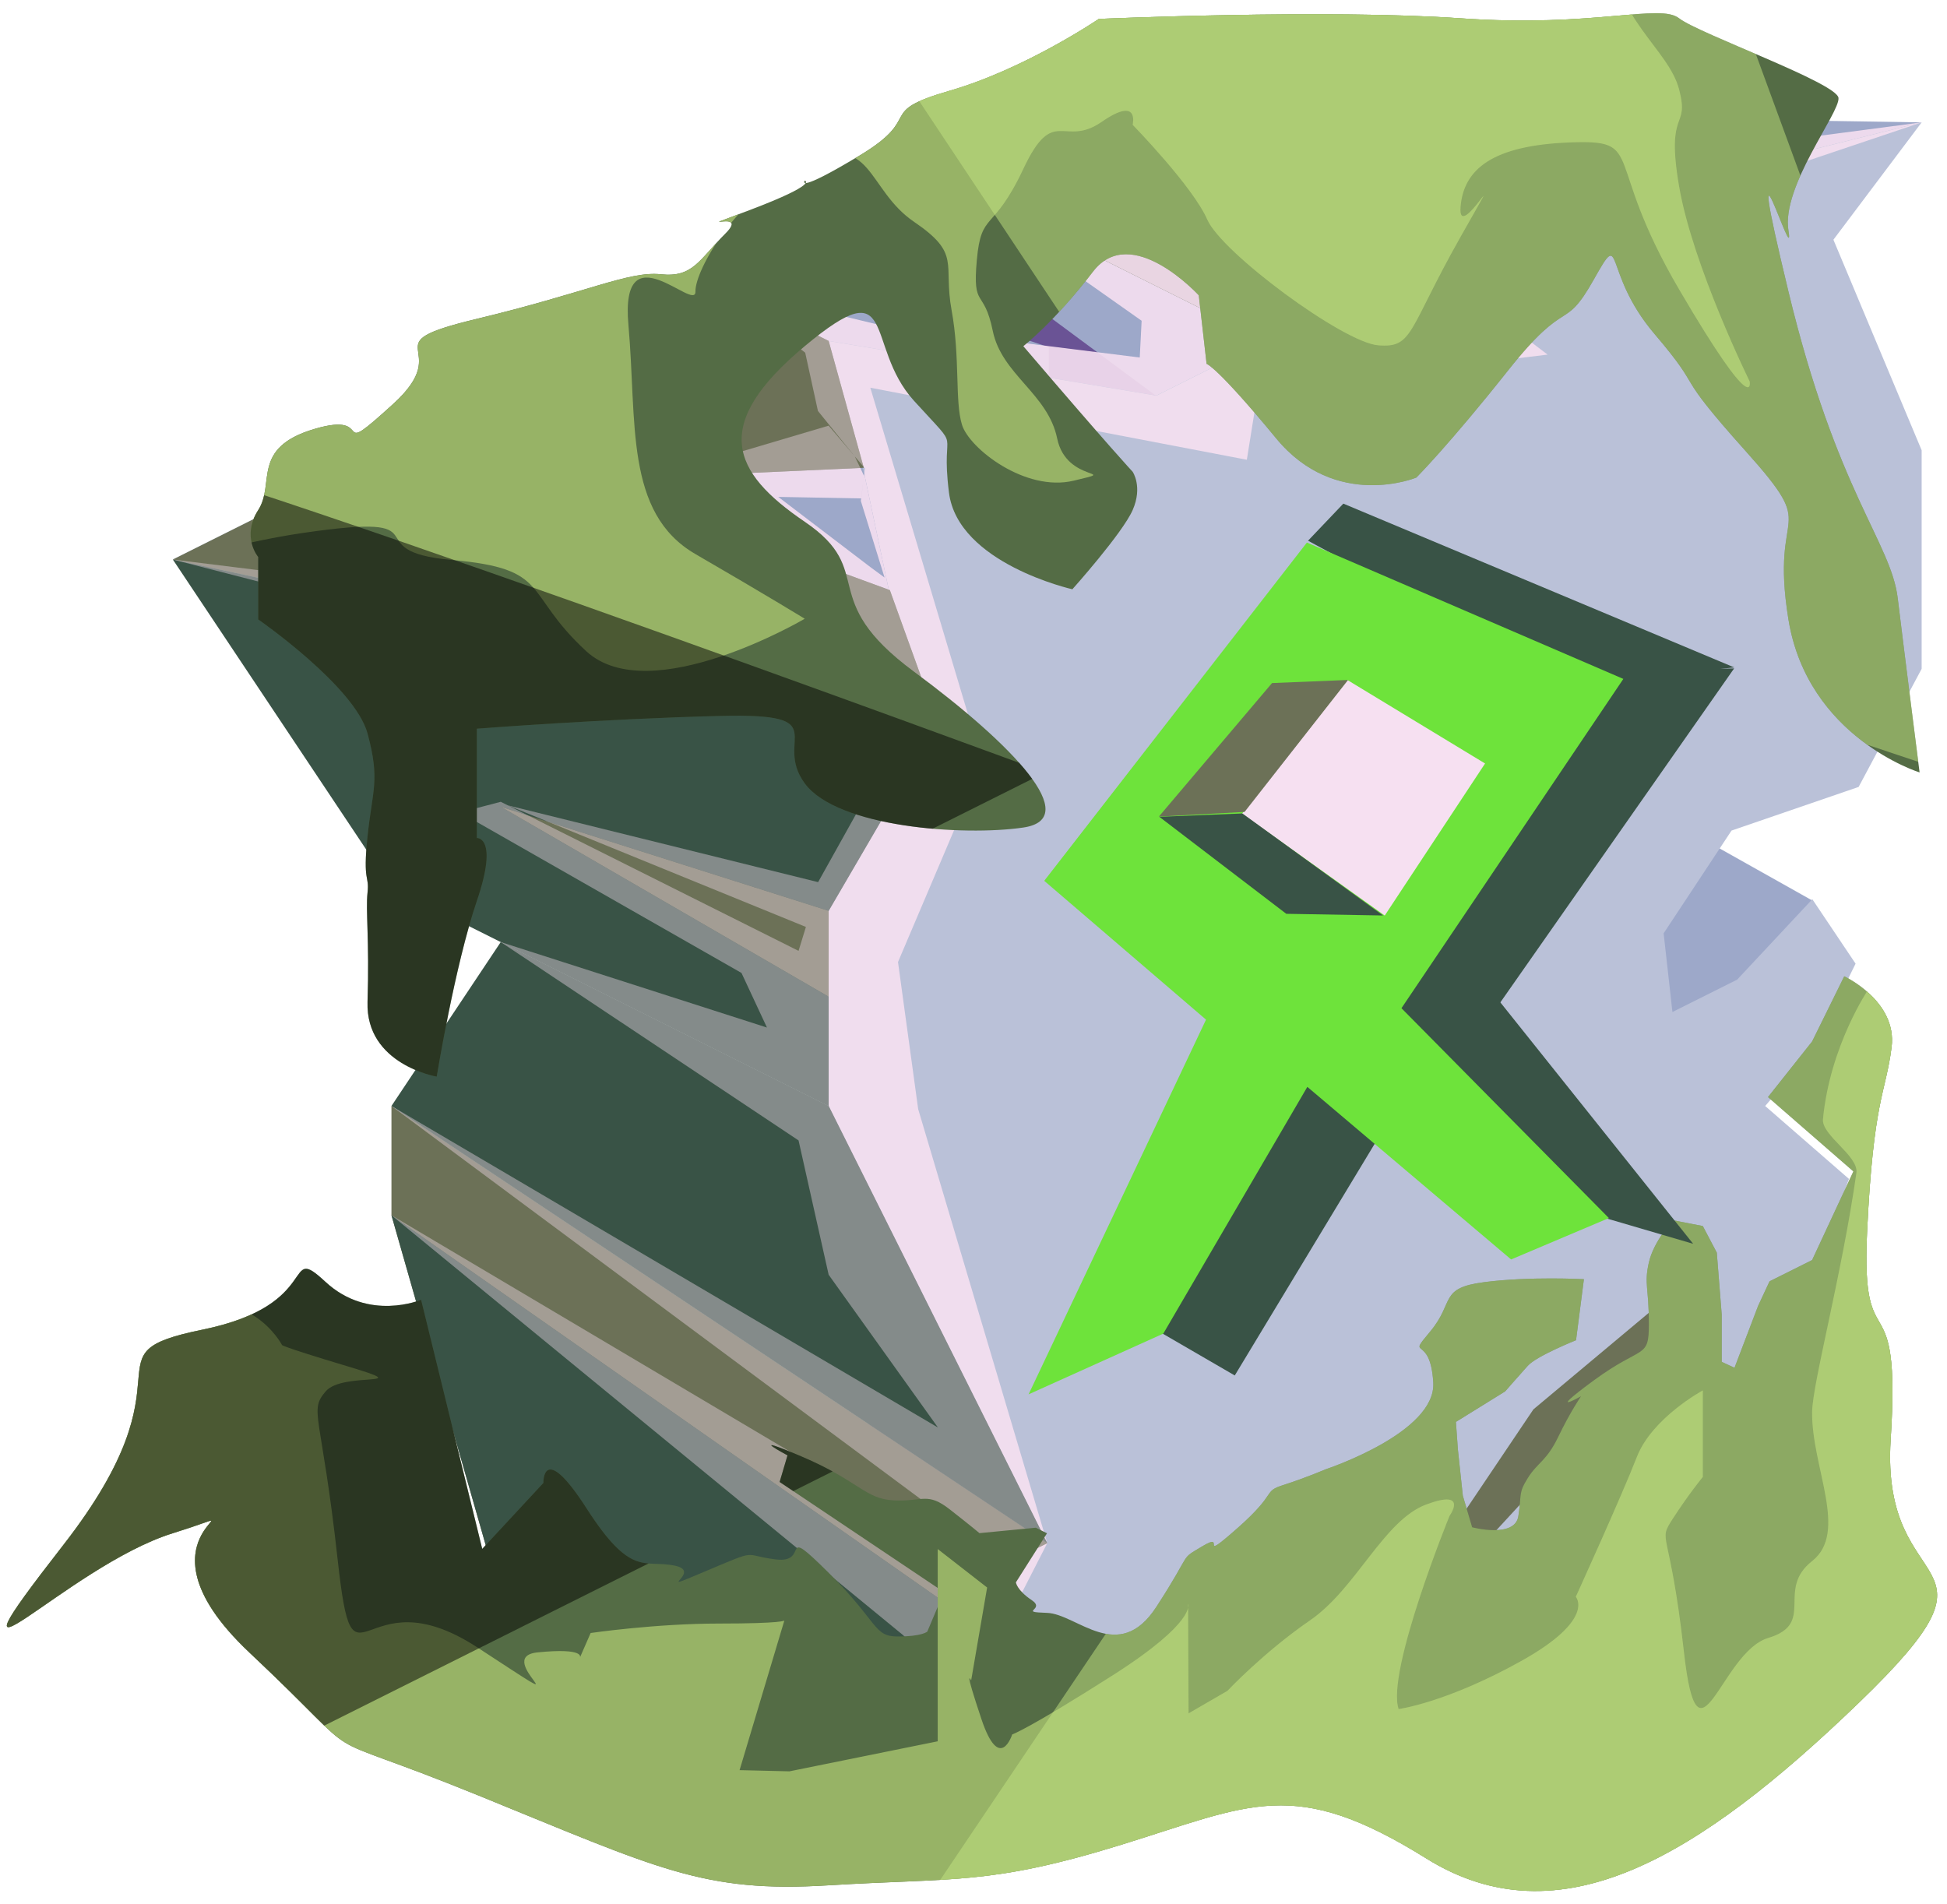 <?xml version="1.0" encoding="UTF-8" standalone="no"?><!DOCTYPE svg PUBLIC "-//W3C//DTD SVG 1.1//EN" "http://www.w3.org/Graphics/SVG/1.1/DTD/svg11.dtd"><svg width="100%" height="100%" viewBox="0 0 91 89" version="1.1" xmlns="http://www.w3.org/2000/svg" xmlns:xlink="http://www.w3.org/1999/xlink" xml:space="preserve" xmlns:serif="http://www.serif.com/" style="fill-rule:evenodd;clip-rule:evenodd;stroke-linejoin:round;stroke-miterlimit:1.414;"><g id="X_Runestone_mossy_4"><g id="F_Runestone_grass_runes_4"><g id="F_Runestone_runes_4"><g><g><path d="M69.993,5.414l19.822,0.306l-20.434,5.109l-23.436,-6.61l24.048,1.195Z" style="fill:#9da8c9;"/><clipPath id="_clip1"><path d="M69.993,5.414l19.822,0.306l-20.434,5.109l-23.436,-6.61l24.048,1.195Z"/></clipPath><g clip-path="url(#_clip1)"><path d="M46.019,4.256l23.362,4.147l20.434,-2.683l-18.32,6.166l-2.114,2.452l2.952,2.237l-5.594,0.683l-2.467,2.241l-5.108,-3.562l-0.889,5.553l-17.598,-3.367l5.248,17.548l-3.954,9.297l0.943,6.875l6.033,20.288l-2.082,4.068l0.641,5.428l-24.102,-6.942l20.434,3.567l-1.612,-1.807l-23.93,-19.64l24.704,14.651l1.548,-0.258l-26.252,-19.501l25.542,15.028l-5.108,-7.14l-1.407,-6.279l-13.919,-9.272l12.442,3.996l-1.19,-2.552l-13.152,-7.503l1.9,-0.497l13.919,6.968l0.344,-1.119l-13.931,-5.683l14.501,3.589l3.571,-6.401l-33.729,-8.678l32.759,4.055l-2.108,-2.33l-5.109,-1.239l0,-5.23l5.109,-1.514l1.698,1.999l-0.177,1.402l-3.876,-0.071l4.299,3.277l0.669,0.493l-1.109,-3.583l0.15,-1.17l-0.431,-0.907l-1.724,-2.127l-0.595,-2.724l-4.013,-3.102l7.516,1.812l12.133,1.516l0.088,-1.718l-9.52,-6.719l17.295,6.678l0.505,-1.104l3.947,1.145l0.781,-2.657l-20.347,-8.08Z" style="fill:#f6e0f1;fill-opacity:0.9;"/></g><path d="M69.381,72.131l-5.109,-2.554l10.217,-15.326l5.871,4.8l-3.315,6.695l-7.664,6.385Z" style="fill:#6c7157;"/><clipPath id="_clip2"><path d="M69.381,72.131l-5.109,-2.554l10.217,-15.326l5.871,4.8l-3.315,6.695l-7.664,6.385Z"/></clipPath><g clip-path="url(#_clip2)"><path d="M46.019,4.256l23.362,4.147l20.434,-2.683l-18.32,6.166l-2.114,2.452l2.952,2.237l-5.594,0.683l-2.467,2.241l-5.108,-3.562l-0.889,5.553l-17.598,-3.367l5.248,17.548l-3.954,9.297l0.943,6.875l6.033,20.288l-2.082,4.068l0.641,5.428l-24.102,-6.942l20.434,3.567l-1.612,-1.807l-23.93,-19.64l24.704,14.651l1.548,-0.258l-26.252,-19.501l25.542,15.028l-5.108,-7.14l-1.407,-6.279l-13.919,-9.272l12.442,3.996l-1.19,-2.552l-13.152,-7.503l1.9,-0.497l13.919,6.968l0.344,-1.119l-13.931,-5.683l14.501,3.589l3.571,-6.401l-33.729,-8.678l32.759,4.055l-2.108,-2.33l-5.109,-1.239l0,-5.23l5.109,-1.514l1.698,1.999l-0.177,1.402l-3.876,-0.071l4.299,3.277l0.669,0.493l-1.109,-3.583l0.15,-1.17l-0.431,-0.907l-1.724,-2.127l-0.595,-2.724l-4.013,-3.102l7.516,1.812l12.133,1.516l0.088,-1.718l-9.52,-6.719l17.295,6.678l0.505,-1.104l3.947,1.145l0.781,-2.657l-20.347,-8.08Z" style="fill:#f6e0f1;fill-opacity:0.9;"/></g><path d="M84.706,42.093l-7.795,-4.378l-8.18,4.09l10.867,8.417l5.108,-8.129Z" style="fill:#9da8c9;"/><clipPath id="_clip3"><path d="M84.706,42.093l-7.795,-4.378l-8.18,4.09l10.867,8.417l5.108,-8.129Z"/></clipPath><g clip-path="url(#_clip3)"><path d="M46.019,4.256l23.362,4.147l20.434,-2.683l-18.32,6.166l-2.114,2.452l2.952,2.237l-5.594,0.683l-2.467,2.241l-5.108,-3.562l-0.889,5.553l-17.598,-3.367l5.248,17.548l-3.954,9.297l0.943,6.875l6.033,20.288l-2.082,4.068l0.641,5.428l-24.102,-6.942l20.434,3.567l-1.612,-1.807l-23.93,-19.64l24.704,14.651l1.548,-0.258l-26.252,-19.501l25.542,15.028l-5.108,-7.14l-1.407,-6.279l-13.919,-9.272l12.442,3.996l-1.19,-2.552l-13.152,-7.503l1.9,-0.497l13.919,6.968l0.344,-1.119l-13.931,-5.683l14.501,3.589l3.571,-6.401l-33.729,-8.678l32.759,4.055l-2.108,-2.33l-5.109,-1.239l0,-5.23l5.109,-1.514l1.698,1.999l-0.177,1.402l-3.876,-0.071l4.299,3.277l0.669,0.493l-1.109,-3.583l0.15,-1.17l-0.431,-0.907l-1.724,-2.127l-0.595,-2.724l-4.013,-3.102l7.516,1.812l12.133,1.516l0.088,-1.718l-9.52,-6.719l17.295,6.678l0.505,-1.104l3.947,1.145l0.781,-2.657l-20.347,-8.08Z" style="fill:#f6e0f1;fill-opacity:0.9;"/></g><path d="M43.838,8.274l-10.217,5.109l-25.542,12.771l28.069,3.818l6.39,1.254l11.517,-12.735l5.109,-2.554l-15.326,-7.663Z" style="fill:#9da8c9;"/><clipPath id="_clip4"><path d="M43.838,8.274l-10.217,5.109l-25.542,12.771l28.069,3.818l6.39,1.254l11.517,-12.735l5.109,-2.554l-15.326,-7.663Z"/></clipPath><g clip-path="url(#_clip4)"><path d="M68.075,80.287l-1.96,-9.996l5.98,-11.069l7.577,-3.788l-6.123,-2.047l-2.104,3.042l-0.404,-14.338l13.739,-12.438l-5.108,2.955l-5.109,2.34l-13.166,16.457l2.949,6.583l1.444,4.387l-1.444,7.793l-11.562,8.927l-13.98,3.141l-20.435,-3.325l20.435,-3.043l-10.217,-1.636l0,-6.158l-2.864,2.71l-7.354,-9.236l-3.729,-15.763l17.402,11.377l4.121,4.701l-0.319,-4.949l-2.149,-4.034l-13.599,-6.8l-4.271,-4.699l5.057,-5.125l11.419,1.995l-2.775,-2.781l-6.048,-1.384l-5.109,-3.079l0,1.848l-6.385,0.229l-7.387,-6.523l12.022,-7.762l10.29,6.822l0.046,-3.48l4.17,-1.198l-6.633,-7.176l14.312,-0.985l10.217,3.448l0,2.093l-2.755,7.837l-2.354,22.704l1.723,4.877l1.083,-9.676l2.303,-14.174l13.721,-6.861l-8.613,-4.46l-13.524,-10.013l8.416,-9.317l19.411,4.597l29.873,-0.389l-25.294,11.674l-1.724,6.773l3.276,0.333l0,-5.108l15.326,-5.2l19.255,-12.09l-80.557,-4.781l-32.159,44.306l19.562,50.649l52.085,-9.717" style="fill:#542f7f;fill-opacity:0.7;"/><path d="M46.019,4.256l23.362,4.147l20.434,-2.683l-18.32,6.166l-2.114,2.452l2.952,2.237l-5.594,0.683l-2.467,2.241l-5.108,-3.562l-0.889,5.553l-17.598,-3.367l5.248,17.548l-3.954,9.297l0.943,6.875l6.033,20.288l-2.082,4.068l0.641,5.428l-24.102,-6.942l20.434,3.567l-1.612,-1.807l-23.93,-19.64l24.704,14.651l1.548,-0.258l-26.252,-19.501l25.542,15.028l-5.108,-7.14l-1.407,-6.279l-13.919,-9.272l12.442,3.996l-1.19,-2.552l-13.152,-7.503l1.9,-0.497l13.919,6.968l0.344,-1.119l-13.931,-5.683l14.501,3.589l3.571,-6.401l-33.729,-8.678l32.759,4.055l-2.108,-2.33l-5.109,-1.239l0,-5.23l5.109,-1.514l1.698,1.999l-0.177,1.402l-3.876,-0.071l4.299,3.277l0.669,0.493l-1.109,-3.583l0.15,-1.17l-0.431,-0.907l-1.724,-2.127l-0.595,-2.724l-4.013,-3.102l7.516,1.812l12.133,1.516l0.088,-1.718l-9.52,-6.719l17.295,6.678l0.505,-1.104l3.947,1.145l0.781,-2.657l-20.347,-8.08Z" style="fill:#f6e0f1;fill-opacity:0.9;"/></g><path d="M89.815,5.72l-20.434,5.109l-10.217,5.108l-5.109,2.554l-15.325,-2.554l-8.822,6.915l6.238,7.119l-14.466,7.033l17.05,14.693l5.108,12.771l-5.108,-2.554l5.108,12.771l3.753,6.985l2.172,-2.84l9.401,-1.591l7.325,-3.662l5.18,-7.699l7.929,-6.634l-5.109,7.346l-5.108,5.541l13.112,-6.556l3.926,-10.468l-3.918,-3.41l2.205,-2.554l2.021,-4.099l-2.021,-3.012l-3.514,3.759l-3.025,1.513l-0.411,-3.678l3.173,-4.803l5.941,-2.04l2.945,-5.52l0,-10.217l-4.124,-9.841l4.124,-5.485Z" style="fill:#bac1d8;"/><clipPath id="_clip5"><path d="M89.815,5.72l-20.434,5.109l-10.217,5.108l-5.109,2.554l-15.325,-2.554l-8.822,6.915l6.238,7.119l-14.466,7.033l17.05,14.693l5.108,12.771l-5.108,-2.554l5.108,12.771l3.753,6.985l2.172,-2.84l9.401,-1.591l7.325,-3.662l5.18,-7.699l7.929,-6.634l-5.109,7.346l-5.108,5.541l13.112,-6.556l3.926,-10.468l-3.918,-3.41l2.205,-2.554l2.021,-4.099l-2.021,-3.012l-3.514,3.759l-3.025,1.513l-0.411,-3.678l3.173,-4.803l5.941,-2.04l2.945,-5.52l0,-10.217l-4.124,-9.841l4.124,-5.485Z"/></clipPath><g clip-path="url(#_clip5)"><path d="M46.019,4.256l23.362,4.147l20.434,-2.683l-18.32,6.166l-2.114,2.452l2.952,2.237l-5.594,0.683l-2.467,2.241l-5.108,-3.562l-0.889,5.553l-17.598,-3.367l5.248,17.548l-3.954,9.297l0.943,6.875l6.033,20.288l-2.082,4.068l0.641,5.428l-24.102,-6.942l20.434,3.567l-1.612,-1.807l-23.93,-19.64l24.704,14.651l1.548,-0.258l-26.252,-19.501l25.542,15.028l-5.108,-7.14l-1.407,-6.279l-13.919,-9.272l12.442,3.996l-1.19,-2.552l-13.152,-7.503l1.9,-0.497l13.919,6.968l0.344,-1.119l-13.931,-5.683l14.501,3.589l3.571,-6.401l-33.729,-8.678l32.759,4.055l-2.108,-2.33l-5.109,-1.239l0,-5.23l5.109,-1.514l1.698,1.999l-0.177,1.402l-3.876,-0.071l4.299,3.277l0.669,0.493l-1.109,-3.583l0.15,-1.17l-0.431,-0.907l-1.724,-2.127l-0.595,-2.724l-4.013,-3.102l7.516,1.812l12.133,1.516l0.088,-1.718l-9.52,-6.719l17.295,6.678l0.505,-1.104l3.947,1.145l0.781,-2.657l-20.347,-8.08Z" style="fill:#f6e0f1;fill-opacity:0.9;"/></g><path d="M40.331,21.846l1.208,5.713l-13.026,0.651l1.894,-9.161l6.492,1.081l3.432,1.716Z" style="fill:#9da8c9;"/><clipPath id="_clip6"><path d="M40.331,21.846l1.208,5.713l-13.026,0.651l1.894,-9.161l6.492,1.081l3.432,1.716Z"/></clipPath><g clip-path="url(#_clip6)"><path d="M46.019,4.256l23.362,4.147l20.434,-2.683l-18.32,6.166l-2.114,2.452l2.952,2.237l-5.594,0.683l-2.467,2.241l-5.108,-3.562l-0.889,5.553l-17.598,-3.367l5.248,17.548l-3.954,9.297l0.943,6.875l6.033,20.288l-2.082,4.068l0.641,5.428l-24.102,-6.942l20.434,3.567l-1.612,-1.807l-23.93,-19.64l24.704,14.651l1.548,-0.258l-26.252,-19.501l25.542,15.028l-5.108,-7.14l-1.407,-6.279l-13.919,-9.272l12.442,3.996l-1.19,-2.552l-13.152,-7.503l1.9,-0.497l13.919,6.968l0.344,-1.119l-13.931,-5.683l14.501,3.589l3.571,-6.401l-33.729,-8.678l32.759,4.055l-2.108,-2.33l-5.109,-1.239l0,-5.23l5.109,-1.514l1.698,1.999l-0.177,1.402l-3.876,-0.071l4.299,3.277l0.669,0.493l-1.109,-3.583l0.15,-1.17l-0.431,-0.907l-1.724,-2.127l-0.595,-2.724l-4.013,-3.102l7.516,1.812l12.133,1.516l0.088,-1.718l-9.52,-6.719l17.295,6.678l0.505,-1.104l3.947,1.145l0.781,-2.657l-20.347,-8.08Z" style="fill:#f6e0f1;fill-opacity:0.9;"/></g><path d="M38.73,42.504l0,4.084l-18.262,-6.194l-0.809,-9.813l19.071,11.923Z" style="fill:#6c7157;"/><clipPath id="_clip7"><path d="M38.73,42.504l0,4.084l-18.262,-6.194l-0.809,-9.813l19.071,11.923Z"/></clipPath><g clip-path="url(#_clip7)"><path d="M46.019,4.256l23.362,4.147l20.434,-2.683l-18.32,6.166l-2.114,2.452l2.952,2.237l-5.594,0.683l-2.467,2.241l-5.108,-3.562l-0.889,5.553l-17.598,-3.367l5.248,17.548l-3.954,9.297l0.943,6.875l6.033,20.288l-2.082,4.068l0.641,5.428l-24.102,-6.942l20.434,3.567l-1.612,-1.807l-23.93,-19.64l24.704,14.651l1.548,-0.258l-26.252,-19.501l25.542,15.028l-5.108,-7.14l-1.407,-6.279l-13.919,-9.272l12.442,3.996l-1.19,-2.552l-13.152,-7.503l1.9,-0.497l13.919,6.968l0.344,-1.119l-13.931,-5.683l14.501,3.589l3.571,-6.401l-33.729,-8.678l32.759,4.055l-2.108,-2.33l-5.109,-1.239l0,-5.23l5.109,-1.514l1.698,1.999l-0.177,1.402l-3.876,-0.071l4.299,3.277l0.669,0.493l-1.109,-3.583l0.15,-1.17l-0.431,-0.907l-1.724,-2.127l-0.595,-2.724l-4.013,-3.102l7.516,1.812l12.133,1.516l0.088,-1.718l-9.52,-6.719l17.295,6.678l0.505,-1.104l3.947,1.145l0.781,-2.657l-20.347,-8.08Z" style="fill:#f6e0f1;fill-opacity:0.4;"/></g><path d="M33.621,13.383l5.109,2.554l1.643,5.93l-5.669,0.256l0.752,3.208l6.135,2.254l2.247,6.232l-35.759,-7.663l25.542,-12.771Z" style="fill:#6c7157;"/><clipPath id="_clip8"><path d="M33.621,13.383l5.109,2.554l1.643,5.93l-5.669,0.256l0.752,3.208l6.135,2.254l2.247,6.232l-35.759,-7.663l25.542,-12.771Z"/></clipPath><g clip-path="url(#_clip8)"><path d="M68.075,80.287l-1.96,-9.996l5.98,-11.069l7.577,-3.788l-6.123,-2.047l-2.104,3.042l-0.404,-14.338l13.739,-12.438l-5.108,2.955l-5.109,2.34l-13.166,16.457l2.949,6.583l1.444,4.387l-1.444,7.793l-11.562,8.927l-13.98,3.141l-20.435,-3.325l20.435,-3.043l-10.217,-1.636l0,-6.158l-2.864,2.71l-7.354,-9.236l-3.729,-15.763l17.402,11.377l4.121,4.701l-0.319,-4.949l-2.149,-4.034l-13.599,-6.8l-4.271,-4.699l5.057,-5.125l11.419,1.995l-2.775,-2.781l-6.048,-1.384l-5.109,-3.079l0,1.848l-6.385,0.229l-7.387,-6.523l12.022,-7.762l10.29,6.822l0.046,-3.48l4.17,-1.198l-6.633,-7.176l14.312,-0.985l10.217,3.448l0,2.093l-2.755,7.837l-2.354,22.704l1.723,4.877l1.083,-9.676l2.303,-14.174l13.721,-6.861l-8.613,-4.46l-13.524,-10.013l8.416,-9.317l19.411,4.597l29.873,-0.389l-25.294,11.674l-1.724,6.773l3.276,0.333l0,-5.108l15.326,-5.2l19.255,-12.09l-80.557,-4.781l-32.159,44.306l19.562,50.649l52.085,-9.717" style="fill:#542f7f;fill-opacity:0.7;"/><path d="M46.019,4.256l23.362,4.147l20.434,-2.683l-18.32,6.166l-2.114,2.452l2.952,2.237l-5.594,0.683l-2.467,2.241l-5.108,-3.562l-0.889,5.553l-17.598,-3.367l5.248,17.548l-3.954,9.297l0.943,6.875l6.033,20.288l-2.082,4.068l0.641,5.428l-24.102,-6.942l20.434,3.567l-1.612,-1.807l-23.93,-19.64l24.704,14.651l1.548,-0.258l-26.252,-19.501l25.542,15.028l-5.108,-7.14l-1.407,-6.279l-13.919,-9.272l12.442,3.996l-1.19,-2.552l-13.152,-7.503l1.9,-0.497l13.919,6.968l0.344,-1.119l-13.931,-5.683l14.501,3.589l3.571,-6.401l-33.729,-8.678l32.759,4.055l-2.108,-2.33l-5.109,-1.239l0,-5.23l5.109,-1.514l1.698,1.999l-0.177,1.402l-3.876,-0.071l4.299,3.277l0.669,0.493l-1.109,-3.583l0.15,-1.17l-0.431,-0.907l-1.724,-2.127l-0.595,-2.724l-4.013,-3.102l7.516,1.812l12.133,1.516l0.088,-1.718l-9.52,-6.719l17.295,6.678l0.505,-1.104l3.947,1.145l0.781,-2.657l-20.347,-8.08Z" style="fill:#f6e0f1;fill-opacity:0.4;"/></g><path d="M8.079,26.154l35.759,7.663l-5.108,8.758l-15.326,-4.866l15.326,8.879l0,5.109l-20.434,-10.217l-5.109,-7.663l-5.108,-7.663Z" style="fill:#395346;"/><clipPath id="_clip9"><path d="M8.079,26.154l35.759,7.663l-5.108,8.758l-15.326,-4.866l15.326,8.879l0,5.109l-20.434,-10.217l-5.109,-7.663l-5.108,-7.663Z"/></clipPath><g clip-path="url(#_clip9)"><path d="M46.019,4.256l23.362,4.147l20.434,-2.683l-18.32,6.166l-2.114,2.452l2.952,2.237l-5.594,0.683l-2.467,2.241l-5.108,-3.562l-0.889,5.553l-17.598,-3.367l5.248,17.548l-3.954,9.297l0.943,6.875l6.033,20.288l-2.082,4.068l0.641,5.428l-24.102,-6.942l20.434,3.567l-1.612,-1.807l-23.93,-19.64l24.704,14.651l1.548,-0.258l-26.252,-19.501l25.542,15.028l-5.108,-7.14l-1.407,-6.279l-13.919,-9.272l12.442,3.996l-1.19,-2.552l-13.152,-7.503l1.9,-0.497l13.919,6.968l0.344,-1.119l-13.931,-5.683l14.501,3.589l3.571,-6.401l-33.729,-8.678l32.759,4.055l-2.108,-2.33l-5.109,-1.239l0,-5.23l5.109,-1.514l1.698,1.999l-0.177,1.402l-3.876,-0.071l4.299,3.277l0.669,0.493l-1.109,-3.583l0.15,-1.17l-0.431,-0.907l-1.724,-2.127l-0.595,-2.724l-4.013,-3.102l7.516,1.812l12.133,1.516l0.088,-1.718l-9.52,-6.719l17.295,6.678l0.505,-1.104l3.947,1.145l0.781,-2.657l-20.347,-8.08Z" style="fill:#f6e0f1;fill-opacity:0.4;"/></g><path d="M47.462,81.606l-24.058,-6.921l-5.108,-17.88l0,-5.108l30.651,20.434l-5.109,2.554l3.624,6.921Z" style="fill:#6c7157;"/><clipPath id="_clip10"><path d="M47.462,81.606l-24.058,-6.921l-5.108,-17.88l0,-5.108l30.651,20.434l-5.109,2.554l3.624,6.921Z"/></clipPath><g clip-path="url(#_clip10)"><path d="M46.019,4.256l23.362,4.147l20.434,-2.683l-18.32,6.166l-2.114,2.452l2.952,2.237l-5.594,0.683l-2.467,2.241l-5.108,-3.562l-0.889,5.553l-17.598,-3.367l5.248,17.548l-3.954,9.297l0.943,6.875l6.033,20.288l-2.082,4.068l0.641,5.428l-24.102,-6.942l20.434,3.567l-1.612,-1.807l-23.93,-19.64l24.704,14.651l1.548,-0.258l-26.252,-19.501l25.542,15.028l-5.108,-7.14l-1.407,-6.279l-13.919,-9.272l12.442,3.996l-1.19,-2.552l-13.152,-7.503l1.9,-0.497l13.919,6.968l0.344,-1.119l-13.931,-5.683l14.501,3.589l3.571,-6.401l-33.729,-8.678l32.759,4.055l-2.108,-2.33l-5.109,-1.239l0,-5.23l5.109,-1.514l1.698,1.999l-0.177,1.402l-3.876,-0.071l4.299,3.277l0.669,0.493l-1.109,-3.583l0.15,-1.17l-0.431,-0.907l-1.724,-2.127l-0.595,-2.724l-4.013,-3.102l7.516,1.812l12.133,1.516l0.088,-1.718l-9.52,-6.719l17.295,6.678l0.505,-1.104l3.947,1.145l0.781,-2.657l-20.347,-8.08Z" style="fill:#f6e0f1;fill-opacity:0.4;"/></g><path d="M18.296,41.48l5.108,2.554l-5.108,7.663l30.651,20.434l-10.217,-20.434l-20.434,-10.217Z" style="fill:#395346;"/><clipPath id="_clip11"><path d="M18.296,41.48l5.108,2.554l-5.108,7.663l30.651,20.434l-10.217,-20.434l-20.434,-10.217Z"/></clipPath><g clip-path="url(#_clip11)"><path d="M46.019,4.256l23.362,4.147l20.434,-2.683l-18.32,6.166l-2.114,2.452l2.952,2.237l-5.594,0.683l-2.467,2.241l-5.108,-3.562l-0.889,5.553l-17.598,-3.367l5.248,17.548l-3.954,9.297l0.943,6.875l6.033,20.288l-2.082,4.068l0.641,5.428l-24.102,-6.942l20.434,3.567l-1.612,-1.807l-23.93,-19.64l24.704,14.651l1.548,-0.258l-26.252,-19.501l25.542,15.028l-5.108,-7.14l-1.407,-6.279l-13.919,-9.272l12.442,3.996l-1.19,-2.552l-13.152,-7.503l1.9,-0.497l13.919,6.968l0.344,-1.119l-13.931,-5.683l14.501,3.589l3.571,-6.401l-33.729,-8.678l32.759,4.055l-2.108,-2.33l-5.109,-1.239l0,-5.23l5.109,-1.514l1.698,1.999l-0.177,1.402l-3.876,-0.071l4.299,3.277l0.669,0.493l-1.109,-3.583l0.15,-1.17l-0.431,-0.907l-1.724,-2.127l-0.595,-2.724l-4.013,-3.102l7.516,1.812l12.133,1.516l0.088,-1.718l-9.52,-6.719l17.295,6.678l0.505,-1.104l3.947,1.145l0.781,-2.657l-20.347,-8.08Z" style="fill:#f6e0f1;fill-opacity:0.4;"/></g><path d="M18.296,56.805l25.542,17.88l3.205,6.711l-23.639,-6.711l-5.108,-17.88Z" style="fill:#395346;"/><clipPath id="_clip12"><path d="M18.296,56.805l25.542,17.88l3.205,6.711l-23.639,-6.711l-5.108,-17.88Z"/></clipPath><g clip-path="url(#_clip12)"><path d="M46.019,4.256l23.362,4.147l20.434,-2.683l-18.32,6.166l-2.114,2.452l2.952,2.237l-5.594,0.683l-2.467,2.241l-5.108,-3.562l-0.889,5.553l-17.598,-3.367l5.248,17.548l-3.954,9.297l0.943,6.875l6.033,20.288l-2.082,4.068l0.641,5.428l-24.102,-6.942l20.434,3.567l-1.612,-1.807l-23.93,-19.64l24.704,14.651l1.548,-0.258l-26.252,-19.501l25.542,15.028l-5.108,-7.14l-1.407,-6.279l-13.919,-9.272l12.442,3.996l-1.19,-2.552l-13.152,-7.503l1.9,-0.497l13.919,6.968l0.344,-1.119l-13.931,-5.683l14.501,3.589l3.571,-6.401l-33.729,-8.678l32.759,4.055l-2.108,-2.33l-5.109,-1.239l0,-5.23l5.109,-1.514l1.698,1.999l-0.177,1.402l-3.876,-0.071l4.299,3.277l0.669,0.493l-1.109,-3.583l0.15,-1.17l-0.431,-0.907l-1.724,-2.127l-0.595,-2.724l-4.013,-3.102l7.516,1.812l12.133,1.516l0.088,-1.718l-9.52,-6.719l17.295,6.678l0.505,-1.104l3.947,1.145l0.781,-2.657l-20.347,-8.08Z" style="fill:#f6e0f1;fill-opacity:0.4;"/></g><path d="M45.967,4.23l-2.129,4.044l20.434,10.217l0,-2.296l5.974,0.175l-3.32,-1.66l2.455,-3.881l-23.414,-6.599Z" style="fill:#6c7157;"/><clipPath id="_clip13"><path d="M45.967,4.23l-2.129,4.044l20.434,10.217l0,-2.296l5.974,0.175l-3.32,-1.66l2.455,-3.881l-23.414,-6.599Z"/></clipPath><g clip-path="url(#_clip13)"><path d="M46.019,4.256l23.362,4.147l20.434,-2.683l-18.32,6.166l-2.114,2.452l2.952,2.237l-5.594,0.683l-2.467,2.241l-5.108,-3.562l-0.889,5.553l-17.598,-3.367l5.248,17.548l-3.954,9.297l0.943,6.875l6.033,20.288l-2.082,4.068l0.641,5.428l-24.102,-6.942l20.434,3.567l-1.612,-1.807l-23.93,-19.64l24.704,14.651l1.548,-0.258l-26.252,-19.501l25.542,15.028l-5.108,-7.14l-1.407,-6.279l-13.919,-9.272l12.442,3.996l-1.19,-2.552l-13.152,-7.503l1.9,-0.497l13.919,6.968l0.344,-1.119l-13.931,-5.683l14.501,3.589l3.571,-6.401l-33.729,-8.678l32.759,4.055l-2.108,-2.33l-5.109,-1.239l0,-5.23l5.109,-1.514l1.698,1.999l-0.177,1.402l-3.876,-0.071l4.299,3.277l0.669,0.493l-1.109,-3.583l0.15,-1.17l-0.431,-0.907l-1.724,-2.127l-0.595,-2.724l-4.013,-3.102l7.516,1.812l12.133,1.516l0.088,-1.718l-9.52,-6.719l17.295,6.678l0.505,-1.104l3.947,1.145l0.781,-2.657l-20.347,-8.08Z" style="fill:#f6e0f1;fill-opacity:0.9;"/></g></g></g></g><path d="M86.198,45.635c0,0 2.481,1.152 2.212,3.309c-0.27,2.157 -0.855,2.424 -1.147,8.671c-0.291,6.247 1.6,1.941 1.104,9.665c-0.497,7.725 6.063,5.029 -1.485,12.308c-7.549,7.279 -14.019,11.143 -20.22,7.279c-6.2,-3.864 -8.177,-2.516 -14.288,-0.629c-6.111,1.887 -7.81,1.528 -13.655,1.887c-5.846,0.359 -7.931,-0.772 -16.369,-4.205c-8.438,-3.433 -4.574,-0.917 -10.685,-6.669c-6.11,-5.751 1.342,-7.119 -3.597,-5.581c-4.94,1.537 -11.479,8.727 -5.109,0.549c6.37,-8.178 0.801,-8.902 6.506,-10.067c5.705,-1.166 3.72,-4.115 5.746,-2.236c2.026,1.879 4.471,0.838 4.471,0.838l2.857,11.645l2.858,-3.082c0,0 -0.046,-2.025 2.024,1.196c2.071,3.221 2.672,2.385 4.097,2.665c1.424,0.28 -1.198,1.384 1.424,0.28c2.623,-1.105 1.691,-0.761 3.33,-0.565c1.639,0.197 0.079,-1.736 2.447,0.611c2.367,2.346 2.091,2.99 3.241,2.99c1.151,0 1.381,-0.23 1.381,-0.23l0.486,-1.15l0,-0.89l-7.388,-4.953l0.368,-1.243c0,0 -2.07,-1.104 0.644,0.046c2.715,1.151 2.979,2.001 4.342,2.059c1.364,0.058 1.548,-0.402 2.606,0.426c1.058,0.828 1.38,1.104 1.38,1.104l2.635,-0.254l0.522,0.261l-1.454,2.294c0,0 0.046,0.368 0.736,0.828c0.69,0.46 -0.681,0.552 0.718,0.598c1.398,0.046 3.343,2.439 5.108,-0.276c1.766,-2.715 1.029,-2.162 2.18,-2.853c1.15,-0.69 -0.322,0.875 1.61,-0.828c1.933,-1.702 1.15,-1.702 2.163,-2.024c1.012,-0.322 1.978,-0.736 1.978,-0.736c0,0 5.153,-1.703 5.015,-4.049c-0.138,-2.347 -1.288,-1.013 -0.138,-2.393c1.15,-1.38 0.389,-2.024 2.518,-2.3c2.129,-0.277 4.66,-0.138 4.66,-0.138l-0.368,2.852c0,0 -1.841,0.736 -2.255,1.196c-0.414,0.461 -1.058,1.197 -1.058,1.197l-2.301,1.426l0.092,1.288l0.231,2.163l0.436,1.473c0,0 1.993,0.533 2.159,-0.516c0.165,-1.049 -0.019,-1.049 0.441,-1.785c0.46,-0.736 0.874,-0.783 1.427,-1.933c0.552,-1.15 1.058,-1.886 1.058,-1.886c0,0 -1.725,0.966 0.587,-0.736c2.311,-1.703 2.588,-0.967 2.588,-2.669c0,-1.702 -0.231,-1.84 0,-2.853c0.23,-1.012 1.13,-1.971 1.13,-1.971l1.39,0.269l0.654,1.242l0.23,2.899l0,2.208l0.598,0.276l1.105,-2.898l0.533,-1.142l1.989,-0.994l1.929,-4.144l-3.991,-3.474l2.062,-2.599l1.502,-3.047" style="fill:#546c45;"/><clipPath id="_clip14"><path d="M86.198,45.635c0,0 2.481,1.152 2.212,3.309c-0.27,2.157 -0.855,2.424 -1.147,8.671c-0.291,6.247 1.6,1.941 1.104,9.665c-0.497,7.725 6.063,5.029 -1.485,12.308c-7.549,7.279 -14.019,11.143 -20.22,7.279c-6.2,-3.864 -8.177,-2.516 -14.288,-0.629c-6.111,1.887 -7.81,1.528 -13.655,1.887c-5.846,0.359 -7.931,-0.772 -16.369,-4.205c-8.438,-3.433 -4.574,-0.917 -10.685,-6.669c-6.11,-5.751 1.342,-7.119 -3.597,-5.581c-4.94,1.537 -11.479,8.727 -5.109,0.549c6.37,-8.178 0.801,-8.902 6.506,-10.067c5.705,-1.166 3.72,-4.115 5.746,-2.236c2.026,1.879 4.471,0.838 4.471,0.838l2.857,11.645l2.858,-3.082c0,0 -0.046,-2.025 2.024,1.196c2.071,3.221 2.672,2.385 4.097,2.665c1.424,0.28 -1.198,1.384 1.424,0.28c2.623,-1.105 1.691,-0.761 3.33,-0.565c1.639,0.197 0.079,-1.736 2.447,0.611c2.367,2.346 2.091,2.99 3.241,2.99c1.151,0 1.381,-0.23 1.381,-0.23l0.486,-1.15l0,-0.89l-7.388,-4.953l0.368,-1.243c0,0 -2.07,-1.104 0.644,0.046c2.715,1.151 2.979,2.001 4.342,2.059c1.364,0.058 1.548,-0.402 2.606,0.426c1.058,0.828 1.38,1.104 1.38,1.104l2.635,-0.254l0.522,0.261l-1.454,2.294c0,0 0.046,0.368 0.736,0.828c0.69,0.46 -0.681,0.552 0.718,0.598c1.398,0.046 3.343,2.439 5.108,-0.276c1.766,-2.715 1.029,-2.162 2.18,-2.853c1.15,-0.69 -0.322,0.875 1.61,-0.828c1.933,-1.702 1.15,-1.702 2.163,-2.024c1.012,-0.322 1.978,-0.736 1.978,-0.736c0,0 5.153,-1.703 5.015,-4.049c-0.138,-2.347 -1.288,-1.013 -0.138,-2.393c1.15,-1.38 0.389,-2.024 2.518,-2.3c2.129,-0.277 4.66,-0.138 4.66,-0.138l-0.368,2.852c0,0 -1.841,0.736 -2.255,1.196c-0.414,0.461 -1.058,1.197 -1.058,1.197l-2.301,1.426l0.092,1.288l0.231,2.163l0.436,1.473c0,0 1.993,0.533 2.159,-0.516c0.165,-1.049 -0.019,-1.049 0.441,-1.785c0.46,-0.736 0.874,-0.783 1.427,-1.933c0.552,-1.15 1.058,-1.886 1.058,-1.886c0,0 -1.725,0.966 0.587,-0.736c2.311,-1.703 2.588,-0.967 2.588,-2.669c0,-1.702 -0.231,-1.84 0,-2.853c0.23,-1.012 1.13,-1.971 1.13,-1.971l1.39,0.269l0.654,1.242l0.23,2.899l0,2.208l0.598,0.276l1.105,-2.898l0.533,-1.142l1.989,-0.994l1.929,-4.144l-3.991,-3.474l2.062,-2.599l1.502,-3.047"/></clipPath><g clip-path="url(#_clip14)"><path d="M94.098,41.188l0,61.302l-56.194,-5.637l27.944,-41.54l28.25,-14.125Z" style="fill:#c4e783;fill-opacity:0.5;"/><path d="M91.424,50.426l0.117,-3.43l-4.209,-0.761c0,0 -1.796,2.624 -2.129,6.077c-0.073,0.756 1.676,1.717 1.563,2.513c-0.677,4.75 -2.055,9.842 -2.07,11.178c-0.029,2.584 1.714,5.617 0,6.965c-1.714,1.348 0.195,2.921 -2.051,3.594c-2.247,0.674 -3.275,6.594 -3.94,0.658c-0.666,-5.937 -1.255,-5.096 -0.511,-6.247c0.744,-1.15 1.393,-1.937 1.393,-1.937l0,-2.475l0,-1.569c0,0 -2.37,1.278 -3.082,3.11c-0.713,1.833 -2.854,6.536 -2.854,6.536c0,0 0.95,1.05 -2.554,3.004c-3.505,1.953 -5.728,2.244 -5.728,2.244c0,0 0.584,1.752 0,0c-0.585,-1.751 2.379,-9.027 2.379,-9.027c0,0 0.92,-1.278 -1.078,-0.539c-1.998,0.738 -3.269,3.925 -5.442,5.421c-2.173,1.495 -3.858,3.293 -3.858,3.293l-1.818,1.053l-0.023,-5.121c0,0 0.429,0.826 -3.527,3.346c-3.955,2.519 -4.694,2.761 -4.694,2.761c0,0 -0.582,1.837 -1.438,-0.719c-0.856,-2.556 -0.48,-1.803 -0.48,-1.803l0.747,-4.347l-2.31,-1.798l0,8.987l-6.929,1.404l-2.331,-0.056l2.092,-6.992c0,0 -0.074,0.14 -3.049,0.14c-2.974,0 -6.004,0.442 -6.004,0.442l-0.501,1.146c0,0 0.273,-0.465 -1.974,-0.241c-2.246,0.225 2.696,3.37 -2.808,-0.224c-5.504,-3.595 -5.776,2.825 -6.539,-4.092c-0.762,-6.917 -1.364,-6.949 -0.558,-7.888c0.807,-0.938 4.401,-0.152 1.031,-1.163c-3.37,-1.011 -3.081,-1.011 -3.081,-1.011c0,0 -1.615,-3.035 -5.108,-1.405c-3.493,1.63 -1.531,0.515 -3.692,3.263c-2.16,2.748 -1.904,-3.106 -6.525,6.954c-4.622,10.06 -12.467,11.149 -4.276,13.188c8.192,2.039 3.939,3.387 19.601,3.387c15.662,0 74.691,4.828 74.691,4.828l6.278,-14.124l-2.721,-28.523Z" style="fill:#97b366;"/><clipPath id="_clip15"><path d="M91.424,50.426l0.117,-3.43l-4.209,-0.761c0,0 -1.796,2.624 -2.129,6.077c-0.073,0.756 1.676,1.717 1.563,2.513c-0.677,4.75 -2.055,9.842 -2.07,11.178c-0.029,2.584 1.714,5.617 0,6.965c-1.714,1.348 0.195,2.921 -2.051,3.594c-2.247,0.674 -3.275,6.594 -3.94,0.658c-0.666,-5.937 -1.255,-5.096 -0.511,-6.247c0.744,-1.15 1.393,-1.937 1.393,-1.937l0,-2.475l0,-1.569c0,0 -2.37,1.278 -3.082,3.11c-0.713,1.833 -2.854,6.536 -2.854,6.536c0,0 0.95,1.05 -2.554,3.004c-3.505,1.953 -5.728,2.244 -5.728,2.244c0,0 0.584,1.752 0,0c-0.585,-1.751 2.379,-9.027 2.379,-9.027c0,0 0.92,-1.278 -1.078,-0.539c-1.998,0.738 -3.269,3.925 -5.442,5.421c-2.173,1.495 -3.858,3.293 -3.858,3.293l-1.818,1.053l-0.023,-5.121c0,0 0.429,0.826 -3.527,3.346c-3.955,2.519 -4.694,2.761 -4.694,2.761c0,0 -0.582,1.837 -1.438,-0.719c-0.856,-2.556 -0.48,-1.803 -0.48,-1.803l0.747,-4.347l-2.31,-1.798l0,8.987l-6.929,1.404l-2.331,-0.056l2.092,-6.992c0,0 -0.074,0.14 -3.049,0.14c-2.974,0 -6.004,0.442 -6.004,0.442l-0.501,1.146c0,0 0.273,-0.465 -1.974,-0.241c-2.246,0.225 2.696,3.37 -2.808,-0.224c-5.504,-3.595 -5.776,2.825 -6.539,-4.092c-0.762,-6.917 -1.364,-6.949 -0.558,-7.888c0.807,-0.938 4.401,-0.152 1.031,-1.163c-3.37,-1.011 -3.081,-1.011 -3.081,-1.011c0,0 -1.615,-3.035 -5.108,-1.405c-3.493,1.63 -1.531,0.515 -3.692,3.263c-2.16,2.748 -1.904,-3.106 -6.525,6.954c-4.622,10.06 -12.467,11.149 -4.276,13.188c8.192,2.039 3.939,3.387 19.601,3.387c15.662,0 74.691,4.828 74.691,4.828l6.278,-14.124l-2.721,-28.523Z"/></clipPath><g clip-path="url(#_clip15)"><path d="M94.098,41.188l0,61.302l-56.194,-5.637l27.944,-41.54l28.25,-14.125Z" style="fill:#c4e783;fill-opacity:0.5;"/></g><path d="M45.37,65.552l-38.117,19.059l-10.217,-10.217l17.381,-24.017l30.953,15.175Z" style="fill-opacity:0.5;"/></g></g><g><path d="M69.188,45.681l9.948,12.458l-4.348,-1.274l-12.119,-9.902l6.519,-1.282Z" style="fill:#395346;"/><path d="M61.1,47.322l13.868,-15.941l6.083,-0.138l-10.988,15.699l-8.963,0.38Z" style="fill:#395346;"/><path d="M61.136,25.274l1.65,-1.733l18.272,7.657l-7.559,0.789l-12.363,-6.713Z" style="fill:#395346;"/><path d="M64.328,53.336l-3.645,-2.965l-8.161,10.911l5.189,3.011l6.617,-10.957Z" style="fill:#395346;"/><path d="M48.083,65.201l6.159,-2.81l3.313,1.936l-4.813,2.65l-4.659,-1.776Z" style="fill:none;"/><path d="M70.625,58.879l4.003,1.649l4.534,-2.322l-4.159,-1.166l-4.378,1.839Z" style="fill:none;"/><path d="M61.103,50.803l9.524,8.067l4.57,-1.934l-9.695,-9.81l10.371,-15.392l-14.79,-6.374l-12.277,15.811l7.562,6.49l-8.293,17.514l6.296,-2.838l6.732,-11.534Z" style="fill:#6ee33b;"/><g><path d="M62.987,31.792l6.423,3.896l-4.689,7.107l-6.669,-4.761l4.935,-6.242Z" style="fill:#f6e0f1;"/><path d="M63.005,31.783l-3.552,0.145l-5.289,6.241l4.006,-0.218l4.835,-6.168Z" style="fill:#6c7157;"/><path d="M54.186,38.18l3.881,-0.157l6.577,4.769l-4.525,-0.078l-5.933,-4.534Z" style="fill:#395346;"/></g></g><path d="M51.356,0.885c0,0 10.587,-0.47 16.907,-0.029c6.32,0.441 9.304,-0.716 10.217,0c0.913,0.716 7.388,3.022 7.449,3.724c0.062,0.703 -2.68,4.139 -2.34,6.2c0.34,2.062 -2.265,-6.538 0,2.847c2.264,9.385 4.791,11.722 5.108,14.333c0.317,2.612 1.022,8.145 1.022,8.145c0,0 -5.233,-1.624 -6.13,-7.152c-0.897,-5.528 1.577,-3.879 -1.996,-7.865c-3.574,-3.985 -1.8,-2.585 -4.268,-5.484c-2.467,-2.9 -1.416,-5.059 -2.835,-2.536c-1.419,2.523 -1.203,0.717 -3.991,4.231c-2.788,3.514 -4.301,5.024 -4.301,5.024c0,0 -3.758,1.554 -6.552,-1.833c-2.793,-3.387 -3.252,-3.482 -3.252,-3.482l-0.365,-3.204c0,0 -3.157,-3.445 -4.946,-1.104c-1.789,2.341 -3.254,3.481 -3.254,3.481c0,0 -4.076,-4.769 0,0c4.076,4.77 5.109,5.869 5.109,5.869c0,0 0.482,0.702 0,1.794c-0.483,1.093 -2.817,3.7 -2.817,3.7c0,0 -5.347,-1.203 -5.767,-4.516c-0.42,-3.314 0.727,-1.697 -1.633,-4.292c-2.36,-2.596 -0.711,-6.224 -5.109,-2.555c-4.398,3.67 -3.436,5.869 0,8.206c3.436,2.336 0.459,3.573 5.109,7.009c4.649,3.436 7.904,6.872 5.108,7.285c-2.796,0.412 -8.705,-0.007 -10.217,-2.065c-1.512,-2.059 1.518,-3.283 -3.914,-3.152c-5.432,0.131 -11.412,0.597 -11.412,0.597l0,5.109c0,0 1.031,-0.077 0,2.947c-1.03,3.023 -1.874,8.207 -1.874,8.207c0,0 -3.327,-0.562 -3.234,-3.491c0.093,-2.93 -0.093,-4.265 0,-5.109c0.093,-0.844 -0.23,-0.432 0,-2.631c0.23,-2.199 0.594,-2.611 0,-4.81c-0.595,-2.199 -5.109,-5.33 -5.109,-5.33l0,-2.917c0,0 -0.803,-0.948 0,-2.192c0.804,-1.244 -0.357,-2.909 2.628,-3.794c2.986,-0.886 0.649,1.588 3.673,-1.161c3.024,-2.749 -1.238,-2.749 3.916,-3.985c5.155,-1.237 7.102,-2.244 8.602,-2.084c1.501,0.159 1.776,-0.665 3.013,-1.902c1.237,-1.237 -2.048,0.11 1.175,-1.113c3.223,-1.224 2.536,-1.361 2.536,-1.361c0,0 -0.463,0.65 2.586,-1.187c3.049,-1.837 0.653,-1.993 4.187,-3.015c3.535,-1.021 6.971,-3.357 6.971,-3.357Z" style="fill:#546c45;"/><clipPath id="_clip16"><path d="M51.356,0.885c0,0 10.587,-0.47 16.907,-0.029c6.32,0.441 9.304,-0.716 10.217,0c0.913,0.716 7.388,3.022 7.449,3.724c0.062,0.703 -2.68,4.139 -2.34,6.2c0.34,2.062 -2.265,-6.538 0,2.847c2.264,9.385 4.791,11.722 5.108,14.333c0.317,2.612 1.022,8.145 1.022,8.145c0,0 -5.233,-1.624 -6.13,-7.152c-0.897,-5.528 1.577,-3.879 -1.996,-7.865c-3.574,-3.985 -1.8,-2.585 -4.268,-5.484c-2.467,-2.9 -1.416,-5.059 -2.835,-2.536c-1.419,2.523 -1.203,0.717 -3.991,4.231c-2.788,3.514 -4.301,5.024 -4.301,5.024c0,0 -3.758,1.554 -6.552,-1.833c-2.793,-3.387 -3.252,-3.482 -3.252,-3.482l-0.365,-3.204c0,0 -3.157,-3.445 -4.946,-1.104c-1.789,2.341 -3.254,3.481 -3.254,3.481c0,0 -4.076,-4.769 0,0c4.076,4.77 5.109,5.869 5.109,5.869c0,0 0.482,0.702 0,1.794c-0.483,1.093 -2.817,3.7 -2.817,3.7c0,0 -5.347,-1.203 -5.767,-4.516c-0.42,-3.314 0.727,-1.697 -1.633,-4.292c-2.36,-2.596 -0.711,-6.224 -5.109,-2.555c-4.398,3.67 -3.436,5.869 0,8.206c3.436,2.336 0.459,3.573 5.109,7.009c4.649,3.436 7.904,6.872 5.108,7.285c-2.796,0.412 -8.705,-0.007 -10.217,-2.065c-1.512,-2.059 1.518,-3.283 -3.914,-3.152c-5.432,0.131 -11.412,0.597 -11.412,0.597l0,5.109c0,0 1.031,-0.077 0,2.947c-1.03,3.023 -1.874,8.207 -1.874,8.207c0,0 -3.327,-0.562 -3.234,-3.491c0.093,-2.93 -0.093,-4.265 0,-5.109c0.093,-0.844 -0.23,-0.432 0,-2.631c0.23,-2.199 0.594,-2.611 0,-4.81c-0.595,-2.199 -5.109,-5.33 -5.109,-5.33l0,-2.917c0,0 -0.803,-0.948 0,-2.192c0.804,-1.244 -0.357,-2.909 2.628,-3.794c2.986,-0.886 0.649,1.588 3.673,-1.161c3.024,-2.749 -1.238,-2.749 3.916,-3.985c5.155,-1.237 7.102,-2.244 8.602,-2.084c1.501,0.159 1.776,-0.665 3.013,-1.902c1.237,-1.237 -2.048,0.11 1.175,-1.113c3.223,-1.224 2.536,-1.361 2.536,-1.361c0,0 -0.463,0.65 2.586,-1.187c3.049,-1.837 0.653,-1.993 4.187,-3.015c3.535,-1.021 6.971,-3.357 6.971,-3.357Z"/></clipPath><g clip-path="url(#_clip16)"><path d="M77.076,-11.085l17.752,48.424l-38.834,-12.989l-15.231,-22.94l36.313,-12.495" style="fill:#c4e783;fill-opacity:0.5;"/><path d="M75.232,-2.628c0.176,3.513 2.747,4.887 3.248,6.811c0.501,1.924 -0.638,0.825 0,4.536c0.639,3.711 3.298,9.111 3.298,9.111c0,0 0.325,1.884 -3.298,-4.301c-3.622,-6.185 -1.509,-7.009 -5.108,-6.872c-3.599,0.138 -4.969,1.237 -5.109,3.024c-0.14,1.787 2.476,-2.988 0,1.392c-2.476,4.38 -2.201,5.205 -3.85,5.067c-1.65,-0.137 -7.317,-4.334 -7.988,-5.878c-0.671,-1.543 -3.487,-4.43 -3.487,-4.43c0,0 0.342,-1.374 -1.445,-0.137c-1.787,1.237 -2.243,-0.825 -3.664,2.199c-1.421,3.024 -1.965,1.935 -2.174,4.266c-0.209,2.331 0.327,1.26 0.746,3.307c0.419,2.048 2.578,2.93 3.011,5.032c0.432,2.101 3.038,1.424 0.773,1.969c-2.265,0.544 -4.882,-1.507 -5.223,-2.612c-0.341,-1.104 -0.08,-3.138 -0.485,-5.351c-0.406,-2.213 0.466,-2.625 -1.756,-4.137c-2.223,-1.512 -1.948,-4.261 -5.109,-2.749c-3.161,1.512 -5.131,5.007 -5.108,6.008c0.022,1.002 -3.537,-2.956 -3.132,1.566c0.406,4.521 -0.19,8.782 3.132,10.706c3.321,1.924 5.108,3.023 5.108,3.023c0,0 -7.24,4.261 -10.217,1.512c-2.978,-2.749 -1.603,-3.848 -6.276,-4.26c-4.673,-0.413 -0.107,-2.26 -6.926,-1.268c-6.818,0.993 -12.341,4.047 -12.341,4.047c0,0 -15.309,-21.176 1.704,-24.691c17.013,-3.515 47.804,-13.676 51.856,-12.306c4.053,1.369 19.644,1.903 19.82,5.416Z" style="fill:#97b366;"/><clipPath id="_clip17"><path d="M75.232,-2.628c0.176,3.513 2.747,4.887 3.248,6.811c0.501,1.924 -0.638,0.825 0,4.536c0.639,3.711 3.298,9.111 3.298,9.111c0,0 0.325,1.884 -3.298,-4.301c-3.622,-6.185 -1.509,-7.009 -5.108,-6.872c-3.599,0.138 -4.969,1.237 -5.109,3.024c-0.14,1.787 2.476,-2.988 0,1.392c-2.476,4.38 -2.201,5.205 -3.85,5.067c-1.65,-0.137 -7.317,-4.334 -7.988,-5.878c-0.671,-1.543 -3.487,-4.43 -3.487,-4.43c0,0 0.342,-1.374 -1.445,-0.137c-1.787,1.237 -2.243,-0.825 -3.664,2.199c-1.421,3.024 -1.965,1.935 -2.174,4.266c-0.209,2.331 0.327,1.26 0.746,3.307c0.419,2.048 2.578,2.93 3.011,5.032c0.432,2.101 3.038,1.424 0.773,1.969c-2.265,0.544 -4.882,-1.507 -5.223,-2.612c-0.341,-1.104 -0.08,-3.138 -0.485,-5.351c-0.406,-2.213 0.466,-2.625 -1.756,-4.137c-2.223,-1.512 -1.948,-4.261 -5.109,-2.749c-3.161,1.512 -5.131,5.007 -5.108,6.008c0.022,1.002 -3.537,-2.956 -3.132,1.566c0.406,4.521 -0.19,8.782 3.132,10.706c3.321,1.924 5.108,3.023 5.108,3.023c0,0 -7.24,4.261 -10.217,1.512c-2.978,-2.749 -1.603,-3.848 -6.276,-4.26c-4.673,-0.413 -0.107,-2.26 -6.926,-1.268c-6.818,0.993 -12.341,4.047 -12.341,4.047c0,0 -15.309,-21.176 1.704,-24.691c17.013,-3.515 47.804,-13.676 51.856,-12.306c4.053,1.369 19.644,1.903 19.82,5.416Z"/></clipPath><g clip-path="url(#_clip17)"><path d="M77.076,-11.085l17.752,48.424l-38.834,-12.989l-15.231,-22.94l36.313,-12.495" style="fill:#c4e783;fill-opacity:0.5;"/></g><path d="M2.874,20.446c3.174,-0.143 45.977,15.659 45.977,15.659l-40.868,20.434l-5.109,-36.093" style="fill-opacity:0.5;"/></g></g></svg>